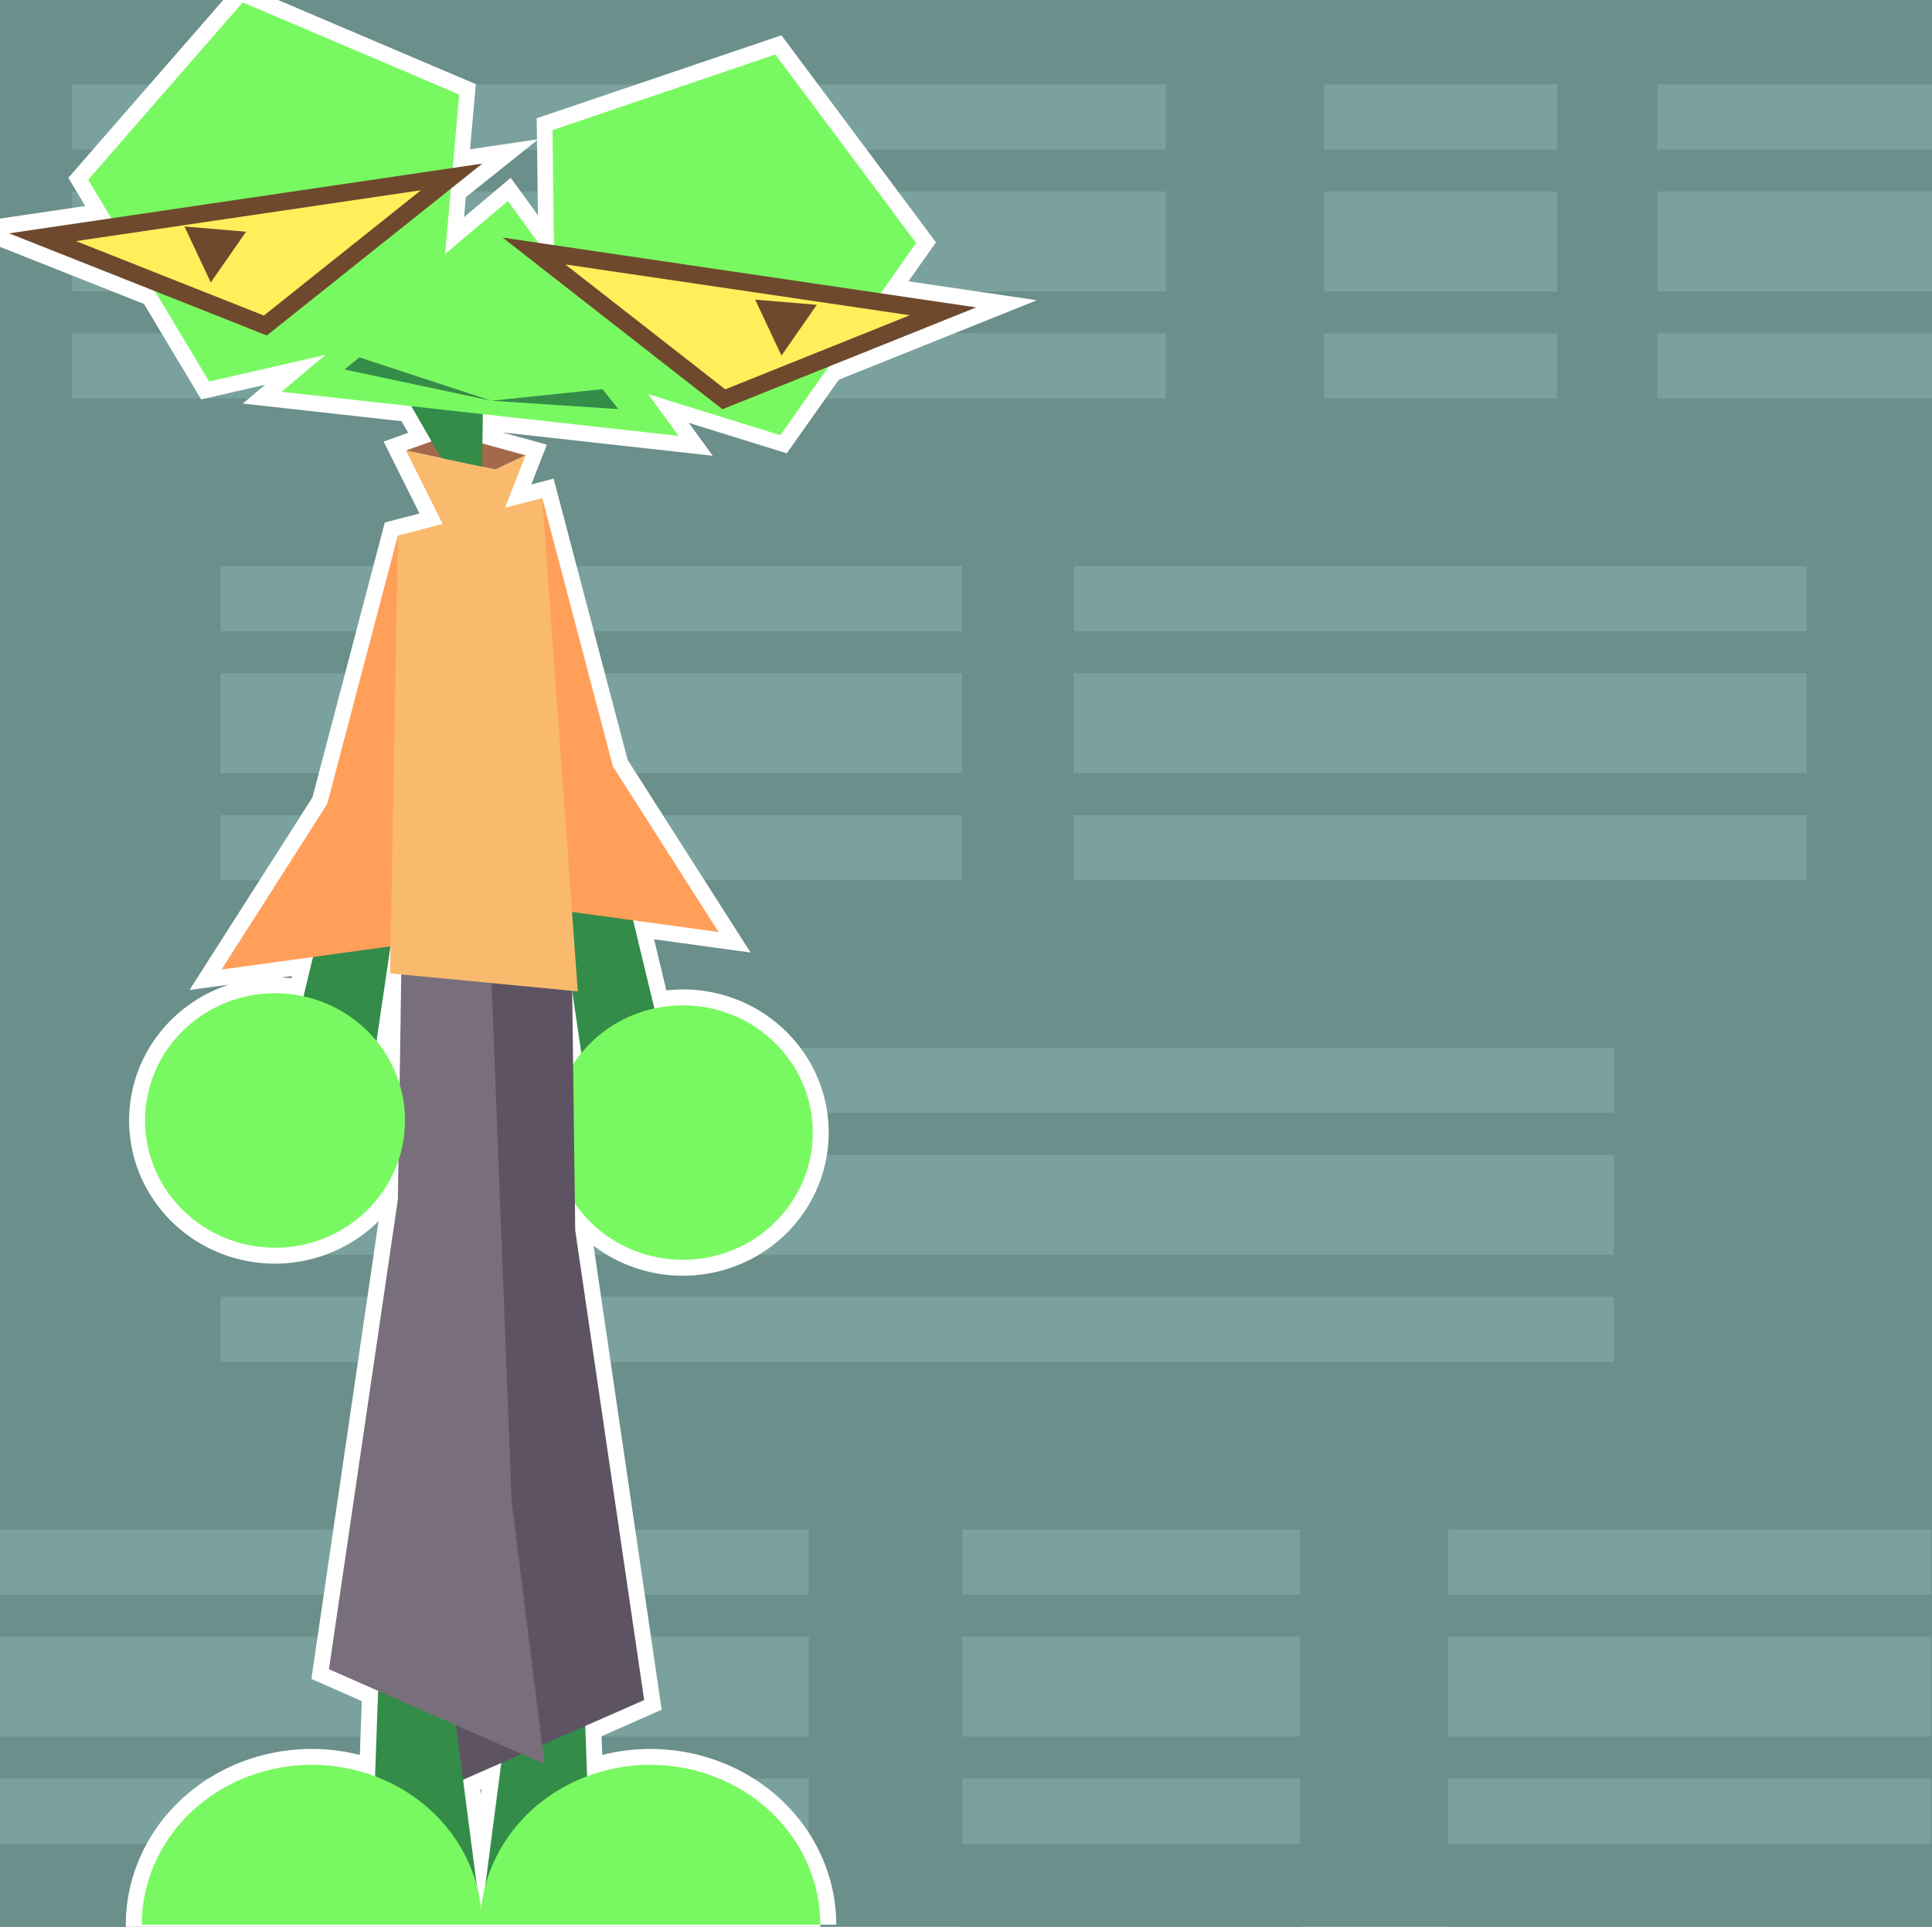 <?xml version="1.0" encoding="UTF-8" standalone="no"?>
<!-- Created with Inkscape (http://www.inkscape.org/) -->

<svg width="205.991mm" height="205.481mm" viewBox="0 0 205.991 205.481" version="1.1" id="svg5" inkscape:version="1.3 (0e150ed6c4, 2023-07-21)" sodipodi:docname="я.svg" xmlns:inkscape="http://www.inkscape.org/namespaces/inkscape" xmlns:sodipodi="http://sodipodi.sourceforge.net/DTD/sodipodi-0.dtd" xmlns="http://www.w3.org/2000/svg" xmlns:svg="http://www.w3.org/2000/svg">
  <sodipodi:namedview id="namedview7" pagecolor="#ffffff" bordercolor="#666666" borderopacity="1.0" inkscape:showpageshadow="2" inkscape:pageopacity="0.0" inkscape:pagecheckerboard="0" inkscape:deskcolor="#d1d1d1" inkscape:document-units="mm" showgrid="false" inkscape:zoom="0.33165718" inkscape:cx="313.57681" inkscape:cy="467.35005" inkscape:window-width="2560" inkscape:window-height="1413" inkscape:window-x="-9" inkscape:window-y="-9" inkscape:window-maximized="1" inkscape:current-layer="layer1" />
  <defs id="defs2" />
  <g inkscape:label="Слой 1" inkscape:groupmode="layer" id="layer1" transform="translate(-4.405,-20.812)">
    <rect style="fill:#6b8f8b;fill-opacity:1;stroke-width:2.7;paint-order:markers stroke fill" id="rect4" width="205.991" height="205.481" x="4.405" y="20.812" />
    <g id="g16800-40" transform="matrix(0,0.465,-0.465,0,157.752,78.163)" style="stroke-width:2.152" inkscape:export-filename="g16800.png" inkscape:export-xdpi="449" inkscape:export-ydpi="449">
      <rect style="fill:#6b8f8b;fill-opacity:1;fill-rule:evenodd;stroke-width:0.57" id="rect16023-5" width="110.572" height="110.846" x="97.698" y="168.386" />
      <rect style="fill:#7aa19d;fill-opacity:1;fill-rule:evenodd;stroke-width:0.57" id="rect16023-6-55" width="22.933" height="110.846" x="141.518" y="168.386" />
      <rect style="fill:#7aa19d;fill-opacity:1;fill-rule:evenodd;stroke-width:0.57" id="rect16023-6-9-89" width="14.94" height="110.846" x="174.062" y="168.386" />
      <rect style="fill:#7aa19d;fill-opacity:1;fill-rule:evenodd;stroke-width:0.57" id="rect16023-6-8-98" width="14.94" height="110.846" x="116.967" y="168.386" />
    </g>
    <g id="g16800-6-2" transform="matrix(0,0.465,-0.465,0,168.94,78.163)" style="stroke-width:2.152" inkscape:export-filename="g16800.png" inkscape:export-xdpi="449" inkscape:export-ydpi="449">
      <rect style="fill:#6b8f8b;fill-opacity:1;fill-rule:evenodd;stroke-width:0.57" id="rect16023-8-2" width="110.572" height="110.846" x="97.698" y="168.386" />
      <rect style="fill:#7aa19d;fill-opacity:1;fill-rule:evenodd;stroke-width:0.57" id="rect16023-6-82-9" width="22.933" height="110.846" x="141.518" y="168.386" />
      <rect style="fill:#7aa19d;fill-opacity:1;fill-rule:evenodd;stroke-width:0.57" id="rect16023-6-9-4-0" width="14.94" height="110.846" x="174.062" y="168.386" />
      <rect style="fill:#7aa19d;fill-opacity:1;fill-rule:evenodd;stroke-width:0.57" id="rect16023-6-8-7-6" width="14.94" height="110.846" x="116.967" y="168.386" />
    </g>
    <g id="g16800-4-2" transform="matrix(0,0.465,-1.052,0,347.546,78.163)" style="stroke-width:2.152" inkscape:export-filename="g16800.png" inkscape:export-xdpi="449" inkscape:export-ydpi="449">
      <rect style="fill:#6b8f8b;fill-opacity:1;fill-rule:evenodd;stroke-width:0.57" id="rect16023-9-9" width="110.572" height="110.846" x="97.698" y="168.386" />
      <rect style="fill:#7aa19d;fill-opacity:1;fill-rule:evenodd;stroke-width:0.57" id="rect16023-6-0-0" width="22.933" height="110.846" x="141.518" y="168.386" />
      <rect style="fill:#7aa19d;fill-opacity:1;fill-rule:evenodd;stroke-width:0.57" id="rect16023-6-9-8-0" width="14.94" height="110.846" x="174.062" y="168.386" />
      <rect style="fill:#7aa19d;fill-opacity:1;fill-rule:evenodd;stroke-width:0.57" id="rect16023-6-8-6-7" width="14.94" height="110.846" x="116.967" y="168.386" />
    </g>
    <g id="g16800-67-42" transform="matrix(0,0.465,-0.465,0,254.78,78.163)" style="stroke-width:2.152" inkscape:export-filename="g16800.png" inkscape:export-xdpi="449" inkscape:export-ydpi="449">
      <rect style="fill:#6b8f8b;fill-opacity:1;fill-rule:evenodd;stroke-width:0.57" id="rect16023-92-5" width="110.572" height="110.846" x="97.698" y="168.386" />
      <rect style="fill:#7aa19d;fill-opacity:1;fill-rule:evenodd;stroke-width:0.57" id="rect16023-6-83-5" width="22.933" height="110.846" x="141.518" y="168.386" />
      <rect style="fill:#7aa19d;fill-opacity:1;fill-rule:evenodd;stroke-width:0.57" id="rect16023-6-9-0-67" width="14.94" height="110.846" x="174.062" y="168.386" />
      <rect style="fill:#7aa19d;fill-opacity:1;fill-rule:evenodd;stroke-width:0.57" id="rect16023-6-8-73-3" width="14.94" height="110.846" x="116.967" y="168.386" />
    </g>
    <g id="g16800-0" transform="matrix(0,0.465,-0.678,0,193.632,129.533)" style="stroke-width:2.152" inkscape:export-filename="g16800.png" inkscape:export-xdpi="449" inkscape:export-ydpi="449">
      <rect style="fill:#6b8f8b;fill-opacity:1;fill-rule:evenodd;stroke-width:0.57" id="rect16023-7" width="110.572" height="110.846" x="97.698" y="168.386" />
      <rect style="fill:#7aa19d;fill-opacity:1;fill-rule:evenodd;stroke-width:0.57" id="rect16023-6-7" width="22.933" height="110.846" x="141.518" y="168.386" />
      <rect style="fill:#7aa19d;fill-opacity:1;fill-rule:evenodd;stroke-width:0.57" id="rect16023-6-9-9" width="14.94" height="110.846" x="174.062" y="168.386" />
      <rect style="fill:#7aa19d;fill-opacity:1;fill-rule:evenodd;stroke-width:0.57" id="rect16023-6-8-8" width="14.94" height="110.846" x="116.967" y="168.386" />
    </g>
    <g id="g16800-6-8" transform="matrix(0,0.465,-0.465,0,168.94,129.533)" style="stroke-width:2.152" inkscape:export-filename="g16800.png" inkscape:export-xdpi="449" inkscape:export-ydpi="449">
      <rect style="fill:#6b8f8b;fill-opacity:1;fill-rule:evenodd;stroke-width:0.57" id="rect16023-8-1" width="110.572" height="110.846" x="97.698" y="168.386" />
      <rect style="fill:#7aa19d;fill-opacity:1;fill-rule:evenodd;stroke-width:0.57" id="rect16023-6-82-1" width="22.933" height="110.846" x="141.518" y="168.386" />
      <rect style="fill:#7aa19d;fill-opacity:1;fill-rule:evenodd;stroke-width:0.57" id="rect16023-6-9-4-7" width="14.94" height="110.846" x="174.062" y="168.386" />
      <rect style="fill:#7aa19d;fill-opacity:1;fill-rule:evenodd;stroke-width:0.57" id="rect16023-6-8-7-14" width="14.94" height="110.846" x="116.967" y="168.386" />
    </g>
    <g id="g16800-4-0" transform="matrix(0,0.465,-0.325,0,197.756,129.533)" style="stroke-width:2.152" inkscape:export-filename="g16800.png" inkscape:export-xdpi="449" inkscape:export-ydpi="449">
      <rect style="fill:#6b8f8b;fill-opacity:1;fill-rule:evenodd;stroke-width:0.57" id="rect16023-9-1" width="110.572" height="110.846" x="97.698" y="168.386" />
      <rect style="fill:#7aa19d;fill-opacity:1;fill-rule:evenodd;stroke-width:0.57" id="rect16023-6-0-9" width="22.933" height="110.846" x="141.518" y="168.386" />
      <rect style="fill:#7aa19d;fill-opacity:1;fill-rule:evenodd;stroke-width:0.57" id="rect16023-6-9-8-1" width="14.94" height="110.846" x="174.062" y="168.386" />
      <rect style="fill:#7aa19d;fill-opacity:1;fill-rule:evenodd;stroke-width:0.57" id="rect16023-6-8-6-0" width="14.94" height="110.846" x="116.967" y="168.386" />
    </g>
    <g id="g16800-67-43" transform="matrix(0,0.465,-0.465,0,288.626,129.533)" style="stroke-width:2.152" inkscape:export-filename="g16800.png" inkscape:export-xdpi="449" inkscape:export-ydpi="449">
      <rect style="fill:#6b8f8b;fill-opacity:1;fill-rule:evenodd;stroke-width:0.57" id="rect16023-92-91" width="110.572" height="110.846" x="97.698" y="168.386" />
      <rect style="fill:#7aa19d;fill-opacity:1;fill-rule:evenodd;stroke-width:0.57" id="rect16023-6-83-18" width="22.933" height="110.846" x="141.518" y="168.386" />
      <rect style="fill:#7aa19d;fill-opacity:1;fill-rule:evenodd;stroke-width:0.57" id="rect16023-6-9-0-5" width="14.94" height="110.846" x="174.062" y="168.386" />
      <rect style="fill:#7aa19d;fill-opacity:1;fill-rule:evenodd;stroke-width:0.57" id="rect16023-6-8-73-9" width="14.94" height="110.846" x="116.967" y="168.386" />
    </g>
    <g id="g16800-8" transform="matrix(0,0.465,-0.465,0,157.752,26.793)" style="stroke-width:2.152" inkscape:export-filename="g16800.png" inkscape:export-xdpi="449" inkscape:export-ydpi="449">
      <rect style="fill:#6b8f8b;fill-opacity:1;fill-rule:evenodd;stroke-width:0.57" id="rect16023-61" width="110.572" height="110.846" x="97.698" y="168.386" />
      <rect style="fill:#7aa19d;fill-opacity:1;fill-rule:evenodd;stroke-width:0.57" id="rect16023-6-5" width="22.933" height="110.846" x="141.518" y="168.386" />
      <rect style="fill:#7aa19d;fill-opacity:1;fill-rule:evenodd;stroke-width:0.57" id="rect16023-6-9-47" width="14.94" height="110.846" x="174.062" y="168.386" />
      <rect style="fill:#7aa19d;fill-opacity:1;fill-rule:evenodd;stroke-width:0.57" id="rect16023-6-8-9" width="14.94" height="110.846" x="116.967" y="168.386" />
    </g>
    <g id="g16800-6-7" transform="matrix(0,0.465,-0.611,0,209.868,26.793)" style="stroke-width:2.152" inkscape:export-filename="g16800.png" inkscape:export-xdpi="449" inkscape:export-ydpi="449">
      <rect style="fill:#6b8f8b;fill-opacity:1;fill-rule:evenodd;stroke-width:0.57" id="rect16023-8-3" width="110.572" height="110.846" x="97.698" y="168.386" />
      <rect style="fill:#7aa19d;fill-opacity:1;fill-rule:evenodd;stroke-width:0.57" id="rect16023-6-82-3" width="22.933" height="110.846" x="141.518" y="168.386" />
      <rect style="fill:#7aa19d;fill-opacity:1;fill-rule:evenodd;stroke-width:0.57" id="rect16023-6-9-4-6" width="14.94" height="110.846" x="174.062" y="168.386" />
      <rect style="fill:#7aa19d;fill-opacity:1;fill-rule:evenodd;stroke-width:0.57" id="rect16023-6-8-7-1" width="14.94" height="110.846" x="116.967" y="168.386" />
    </g>
    <g id="g16800-4-6" transform="matrix(0,0.465,-0.705,0,315.755,26.793)" style="stroke-width:2.152" inkscape:export-filename="g16800.png" inkscape:export-xdpi="449" inkscape:export-ydpi="449">
      <rect style="fill:#6b8f8b;fill-opacity:1;fill-rule:evenodd;stroke-width:0.57" id="rect16023-9-4" width="110.572" height="110.846" x="97.698" y="168.386" />
      <rect style="fill:#7aa19d;fill-opacity:1;fill-rule:evenodd;stroke-width:0.57" id="rect16023-6-0-4" width="22.933" height="110.846" x="141.518" y="168.386" />
      <rect style="fill:#7aa19d;fill-opacity:1;fill-rule:evenodd;stroke-width:0.57" id="rect16023-6-9-8-9" width="14.94" height="110.846" x="174.062" y="168.386" />
      <rect style="fill:#7aa19d;fill-opacity:1;fill-rule:evenodd;stroke-width:0.57" id="rect16023-6-8-6-5" width="14.94" height="110.846" x="116.967" y="168.386" />
    </g>
    <g id="g16800" transform="matrix(0,0.465,-0.465,0,157.752,-24.578)" style="stroke-width:2.152" inkscape:export-filename="g16800.png" inkscape:export-xdpi="449" inkscape:export-ydpi="449">
      <rect style="fill:#6b8f8b;fill-opacity:1;fill-rule:evenodd;stroke-width:0.57" id="rect16023" width="110.572" height="110.846" x="97.698" y="168.386" />
      <rect style="fill:#7aa19d;fill-opacity:1;fill-rule:evenodd;stroke-width:0.57" id="rect16023-6" width="22.933" height="110.846" x="141.518" y="168.386" />
      <rect style="fill:#7aa19d;fill-opacity:1;fill-rule:evenodd;stroke-width:0.57" id="rect16023-6-9" width="14.94" height="110.846" x="174.062" y="168.386" />
      <rect style="fill:#7aa19d;fill-opacity:1;fill-rule:evenodd;stroke-width:0.57" id="rect16023-6-8" width="14.94" height="110.846" x="116.967" y="168.386" />
    </g>
    <g id="g16800-6" transform="matrix(0,0.465,-1.052,0,305.84,-24.578)" style="stroke-width:2.152" inkscape:export-filename="g16800.png" inkscape:export-xdpi="449" inkscape:export-ydpi="449">
      <rect style="fill:#6b8f8b;fill-opacity:1;fill-rule:evenodd;stroke-width:0.57" id="rect16023-8" width="110.572" height="110.846" x="97.698" y="168.386" />
      <rect style="fill:#7aa19d;fill-opacity:1;fill-rule:evenodd;stroke-width:0.57" id="rect16023-6-82" width="22.933" height="110.846" x="141.518" y="168.386" />
      <rect style="fill:#7aa19d;fill-opacity:1;fill-rule:evenodd;stroke-width:0.57" id="rect16023-6-9-4" width="14.94" height="110.846" x="174.062" y="168.386" />
      <rect style="fill:#7aa19d;fill-opacity:1;fill-rule:evenodd;stroke-width:0.57" id="rect16023-6-8-7" width="14.94" height="110.846" x="116.967" y="168.386" />
    </g>
    <g id="g16800-4" transform="matrix(0,0.465,-0.224,0,208.138,-24.578)" style="stroke-width:2.152" inkscape:export-filename="g16800.png" inkscape:export-xdpi="449" inkscape:export-ydpi="449">
      <rect style="fill:#6b8f8b;fill-opacity:1;fill-rule:evenodd;stroke-width:0.57" id="rect16023-9" width="110.572" height="110.846" x="97.698" y="168.386" />
      <rect style="fill:#7aa19d;fill-opacity:1;fill-rule:evenodd;stroke-width:0.57" id="rect16023-6-0" width="22.933" height="110.846" x="141.518" y="168.386" />
      <rect style="fill:#7aa19d;fill-opacity:1;fill-rule:evenodd;stroke-width:0.57" id="rect16023-6-9-8" width="14.94" height="110.846" x="174.062" y="168.386" />
      <rect style="fill:#7aa19d;fill-opacity:1;fill-rule:evenodd;stroke-width:0.57" id="rect16023-6-8-6" width="14.94" height="110.846" x="116.967" y="168.386" />
    </g>
    <g id="g16800-67" transform="matrix(0,0.465,-0.265,0,255.09,-24.578)" style="stroke-width:2.152" inkscape:export-filename="g16800.png" inkscape:export-xdpi="449" inkscape:export-ydpi="449">
      <rect style="fill:#6b8f8b;fill-opacity:1;fill-rule:evenodd;stroke-width:0.57" id="rect16023-92" width="110.572" height="110.846" x="97.698" y="168.386" />
      <rect style="fill:#7aa19d;fill-opacity:1;fill-rule:evenodd;stroke-width:0.57" id="rect16023-6-83" width="22.933" height="110.846" x="141.518" y="168.386" />
      <rect style="fill:#7aa19d;fill-opacity:1;fill-rule:evenodd;stroke-width:0.57" id="rect16023-6-9-0" width="14.94" height="110.846" x="174.062" y="168.386" />
      <rect style="fill:#7aa19d;fill-opacity:1;fill-rule:evenodd;stroke-width:0.57" id="rect16023-6-8-73" width="14.94" height="110.846" x="116.967" y="168.386" />
    </g>
    <path id="path11" style="color:#000000;fill:#ffffff;fill-opacity:1;stroke:#ffffff;stroke-width:3.4;stroke-linecap:square;stroke-dasharray:none;stroke-dashoffset:11.665;stroke-opacity:1;paint-order:markers stroke fill" d="m 30.259,21.044 -16.474,18.914 2.477,4.132 -10.889,1.606 15.545,6.161 5.763,9.614 12.473,-2.867 -4.736,3.991 13.839,1.537 2.156,3.745 -2.73,0.979 3.906,7.832 -4.765,1.237 -7.533,28.62 -11.27,17.658 9.751,-1.338 -1.014,4.202 a 13.857,13.568 0 0 0 -3.031,-0.333 13.857,13.568 0 0 0 -13.857,13.568 13.857,13.568 0 0 0 13.857,13.568 13.857,13.568 0 0 0 13.16,-9.392 l -0.064,4.258 -7.348,50.081 5.244,2.309 -0.331,9.121 a 18.132,17.046 0 0 0 -15.801,1.052 18.132,17.046 0 0 0 -9.066,14.762 h 18.132 18.132 11.788 6.161 18.132 a 18.132,17.046 0 0 0 -9.066,-14.762 18.132,17.046 0 0 0 -15.801,-1.052 l -0.195,-5.376 6.278,-2.765 -7.348,-50.082 -0.037,-2.904 a 13.857,13.568 0 0 0 11.508,6.038 13.857,13.568 0 0 0 13.857,-13.568 13.857,13.568 0 0 0 -13.857,-13.568 13.857,13.568 0 0 0 -3.024,0.362 l -2.276,-9.429 9.117,1.251 -11.27,-17.659 -7.533,-28.62 -3.967,1.03 2.191,-5.588 -4.605,-1.263 0.041,-3.128 20.877,2.319 -3.295,-4.535 14.155,4.4 5.127,-7.249 15.745,-6.32 -10.211,-1.505 3.821,-5.404 -15.001,-20.102 -23.753,8.055 0.158,12.324 -1.706,-0.252 -3.24,-4.458 -6.73,5.671 0.616,-6.965 3.387,-2.702 -3.189,0.47 0.695,-7.859 z m 15.79,100.685 -0.051,2.882 1.191,0.114 -0.177,11.715 a 13.857,13.568 0 0 0 -2.462,-4.61 l 1.486,-10.1 z m 19.361,4.747 0.983,6.678 a 13.857,13.568 0 0 0 -0.883,1.174 z m -7.56,82.338 -1.74,13.366 a 18.132,17.046 0 0 0 -0.397,2.34 18.132,17.046 0 0 0 -0.458,-2.562 l -1.477,-11.351 z" />
    <g id="g4">
      <path id="rect3-8" style="fill:#348c49;stroke-width:2.692;paint-order:markers stroke fill" d="m 69.871,110.518 -6.52,1.968 4.117,27.979 h 9.631 z" sodipodi:nodetypes="ccccc" />
      <ellipse style="fill:#79f961;fill-opacity:1;stroke-width:2.692;paint-order:markers stroke fill" id="path3-8" cx="-77.208" cy="141.59" rx="13.857" ry="13.568" transform="scale(-1,1)" />
      <path id="rect3" style="fill:#348c49;stroke-width:2.692;paint-order:markers stroke fill" d="m 41.067,109.229 6.52,1.968 -4.117,27.979 h -9.631 z" sodipodi:nodetypes="ccccc" />
      <path id="rect2-9" style="fill:#348c49;stroke-width:2.692;paint-order:markers stroke fill" d="m 65.888,179.576 -3.287,-7.268 -6.996,53.753 h 11.971 z" sodipodi:nodetypes="ccccc" />
      <path style="fill:#79f961;fill-opacity:1;stroke-width:3.319;paint-order:markers stroke fill" id="path2-9" sodipodi:type="arc" sodipodi:cx="-73.736732" sodipodi:cy="-226.06068" sodipodi:rx="18.131897" sodipodi:ry="17.046207" sodipodi:start="0" sodipodi:end="3.1415927" sodipodi:arc-type="slice" d="m -55.605,-226.061 a 18.132,17.046 0 0 1 -9.066,14.762 18.132,17.046 0 0 1 -18.132,0 18.132,17.046 0 0 1 -9.066,-14.762 h 18.132 z" transform="scale(-1)" />
      <path id="rect1-3" style="fill:#5e5362;fill-opacity:1;stroke-width:2.692;paint-order:markers stroke fill" d="m 65.352,121.911 -9.399,1.659 0.608,61.195 -6.465,27.464 22.989,-10.123 -7.348,-50.081 z" sodipodi:nodetypes="ccccccc" />
      <path id="rect2" style="fill:#348c49;stroke-width:2.692;paint-order:markers stroke fill" d="m 45.504,179.576 3.287,-7.268 6.996,53.753 H 43.817 Z" sodipodi:nodetypes="ccccc" />
      <path id="rect1" style="fill:#796e7b;stroke-width:2.692;paint-order:markers stroke fill" d="m 47.211,123.245 9.399,-2.964 2.343,60.598 3.514,28.06 -22.989,-10.123 7.348,-50.081 z" sodipodi:nodetypes="ccccccc" />
      <path id="path5285-1" style="fill:#ff9f5a;stroke-width:2.358;stroke-linecap:square;stroke-dashoffset:11.665;paint-order:markers stroke fill" inkscape:transform-center-x="0.49709123" inkscape:transform-center-y="-2.900011" d="m 46.826,77.924 12.126,42.035 -30.928,4.243 11.269,-17.659 z" sodipodi:nodetypes="ccccc" />
      <path id="path5285-4-8" style="fill:#ff9f5a;stroke-width:2.358;stroke-linecap:square;stroke-dashoffset:11.665;paint-order:markers stroke fill" inkscape:transform-center-x="-0.4970867" inkscape:transform-center-y="-2.9000102" d="m 62.222,73.927 -12.126,42.035 30.928,4.243 -11.269,-17.659 z" sodipodi:nodetypes="ccccc" />
      <path id="path3628-9" style="fill:#a4694b;stroke-width:2.358;stroke-linecap:square;stroke-dashoffset:11.665;paint-order:markers stroke fill" inkscape:transform-center-x="0.26760987" inkscape:transform-center-y="-0.7537083" d="m 57.212,70.889 -9.526,-2.034 4.719,-1.693 8.041,2.207 z" sodipodi:nodetypes="ccccc" />
      <path id="path1071-7" style="fill:#348c49;fill-opacity:1;stroke-width:2.358;stroke-linecap:square;stroke-dashoffset:11.665;paint-order:markers stroke fill" inkscape:transform-center-x="-0.33675141" inkscape:transform-center-y="0.096828614" d="m 55.723,77.094 -8.897,-15.451 9.076,1.768 z" sodipodi:nodetypes="cccc" />
      <path id="path234-3" style="fill:#79f961;fill-opacity:1;stroke-width:2.358;stroke-linecap:square;stroke-dashoffset:11.665;paint-order:markers stroke fill" inkscape:transform-center-x="2.3723071" inkscape:transform-center-y="-2.3723075" d="M 58.559,42.251 76.759,67.297 34.42,62.594 Z" sodipodi:nodetypes="cccc" />
      <path sodipodi:type="star" style="fill:#79f961;fill-opacity:1;stroke-width:2.138;stroke-linecap:square;stroke-dashoffset:11.665;paint-order:markers stroke fill" id="path939-2" inkscape:flatsided="true" sodipodi:sides="5" sodipodi:cx="96.130257" sodipodi:cy="98.22438" sodipodi:r1="19.348166" sodipodi:r2="9.6740828" sodipodi:arg1="0.71655384" sodipodi:arg2="1.3448724" inkscape:rounded="0" inkscape:randomized="0" d="M 110.72,110.932 88.553,116.027 76.857,96.519 91.796,79.368 112.725,88.275 Z" inkscape:transform-center-x="2.0456948" inkscape:transform-center-y="-3.463381" transform="matrix(1.103,0,0,1.103,-70.968,-66.478)" />
      <path sodipodi:type="star" style="fill:#79f961;fill-opacity:1;stroke-width:2.138;stroke-linecap:square;stroke-dashoffset:11.665;paint-order:markers stroke fill" id="path939-4-3" inkscape:flatsided="true" sodipodi:sides="5" sodipodi:cx="96.130257" sodipodi:cy="98.22438" sodipodi:r1="19.348166" sodipodi:r2="9.6740828" sodipodi:arg1="0.71655384" sodipodi:arg2="1.3448724" inkscape:rounded="0" inkscape:randomized="0" d="M 110.72,110.932 88.553,116.027 76.857,96.519 91.796,79.368 112.725,88.275 Z" inkscape:transform-center-x="-2.741537" inkscape:transform-center-y="-2.9155527" transform="matrix(-1.1,-0.083,-0.083,1.1,194.637,-53.06)" />
      <path id="path3573-5" style="fill:#f9ba6d;fill-opacity:1;stroke-width:2.358;stroke-linecap:square;stroke-dashoffset:11.665;paint-order:markers stroke fill" inkscape:transform-center-x="0.2675856" inkscape:transform-center-y="1.3015813" d="m 54.943,83.407 -7.258,-14.552 9.526,2.034 3.234,-1.52 z" sodipodi:nodetypes="ccccc" />
      <path id="path4066-9" style="fill:#f9ba6d;fill-opacity:1;stroke-width:2.358;stroke-linecap:square;stroke-dashoffset:11.665;paint-order:markers stroke fill" inkscape:transform-center-x="-0.17574668" inkscape:transform-center-y="-2.4664442" d="m 62.222,73.927 3.784,52.606 -20.008,-1.922 0.828,-46.688 z" sodipodi:nodetypes="ccccc" />
      <path id="path12140" style="opacity:1;fill:#ffef5a;stroke:#6e492d;stroke-width:1.859;stroke-linecap:square;stroke-dashoffset:11.665;stroke-opacity:1;paint-order:markers stroke fill" inkscape:transform-center-y="1.8046906" d="M 32.698,55.525 8.94,46.109 52.558,39.678 Z" sodipodi:nodetypes="cccc" />
      <path id="path12140-6" style="fill:#ffef5a;stroke:#6e492d;stroke-width:1.859;stroke-linecap:square;stroke-dashoffset:11.665;stroke-opacity:1;paint-order:markers stroke fill" inkscape:transform-center-y="1.80469" d="m 81.582,63.392 23.371,-9.381 -43.618,-6.432 z" sodipodi:nodetypes="cccc" inkscape:transform-center-x="-2.3778269e-06" />
      <path id="rect12217-7" style="fill:#348c49;fill-opacity:1;fill-rule:evenodd;stroke-width:0.264" d="m 42.717,58.92 14.08,4.626 11.849,-1.232 1.692,2.129 -13.541,-0.898 -15.659,-3.329 z" sodipodi:nodetypes="ccccccc" />
      <path sodipodi:type="star" style="opacity:1;fill:#6e492d;fill-opacity:1;stroke:none;stroke-width:1.228;stroke-linecap:square;stroke-dasharray:none;stroke-dashoffset:11.665;stroke-opacity:1;paint-order:markers stroke fill" id="path12272" inkscape:flatsided="true" sodipodi:sides="3" sodipodi:cx="-15.900641" sodipodi:cy="118.74359" sodipodi:r1="2.5121274" sodipodi:r2="1.2560637" sodipodi:arg1="1.6551031" sodipodi:arg2="2.7023006" inkscape:rounded="0" inkscape:randomized="0" d="m -16.112,121.247 -1.851,-3.938 4.336,0.366 z" inkscape:transform-center-x="-0.16018828" inkscape:transform-center-y="0.80904955" transform="matrix(1.515,0,0,1.515,51.286,-132.757)" />
      <path sodipodi:type="star" style="fill:#6e492d;fill-opacity:1;stroke:none;stroke-width:1.228;stroke-linecap:square;stroke-dasharray:none;stroke-dashoffset:11.665;stroke-opacity:1;paint-order:markers stroke fill" id="path12272-4" inkscape:flatsided="true" sodipodi:sides="3" sodipodi:cx="-15.900641" sodipodi:cy="118.74359" sodipodi:r1="2.5121274" sodipodi:r2="1.2560637" sodipodi:arg1="1.6551031" sodipodi:arg2="2.7023006" inkscape:rounded="0" inkscape:randomized="0" d="m -16.112,121.247 -1.851,-3.938 4.336,0.366 z" inkscape:transform-center-x="-0.16018681" inkscape:transform-center-y="0.80905299" transform="matrix(1.515,0,0,1.515,112.136,-124.959)" />
      <path style="fill:#79f961;fill-opacity:1;stroke-width:3.319;paint-order:markers stroke fill" id="path2" sodipodi:type="arc" sodipodi:cx="37.655903" sodipodi:cy="-226.06068" sodipodi:rx="18.131897" sodipodi:ry="17.046207" sodipodi:start="0" sodipodi:end="3.1415927" sodipodi:arc-type="slice" d="m 55.788,-226.061 a 18.132,17.046 0 0 1 -9.066,14.762 18.132,17.046 0 0 1 -18.132,0 18.132,17.046 0 0 1 -9.066,-14.762 h 18.132 z" transform="scale(1,-1)" />
      <ellipse style="fill:#79f961;fill-opacity:1;stroke-width:2.692;paint-order:markers stroke fill" id="path3" cx="33.73" cy="140.301" rx="13.857" ry="13.568" />
    </g>
  </g>
</svg>

